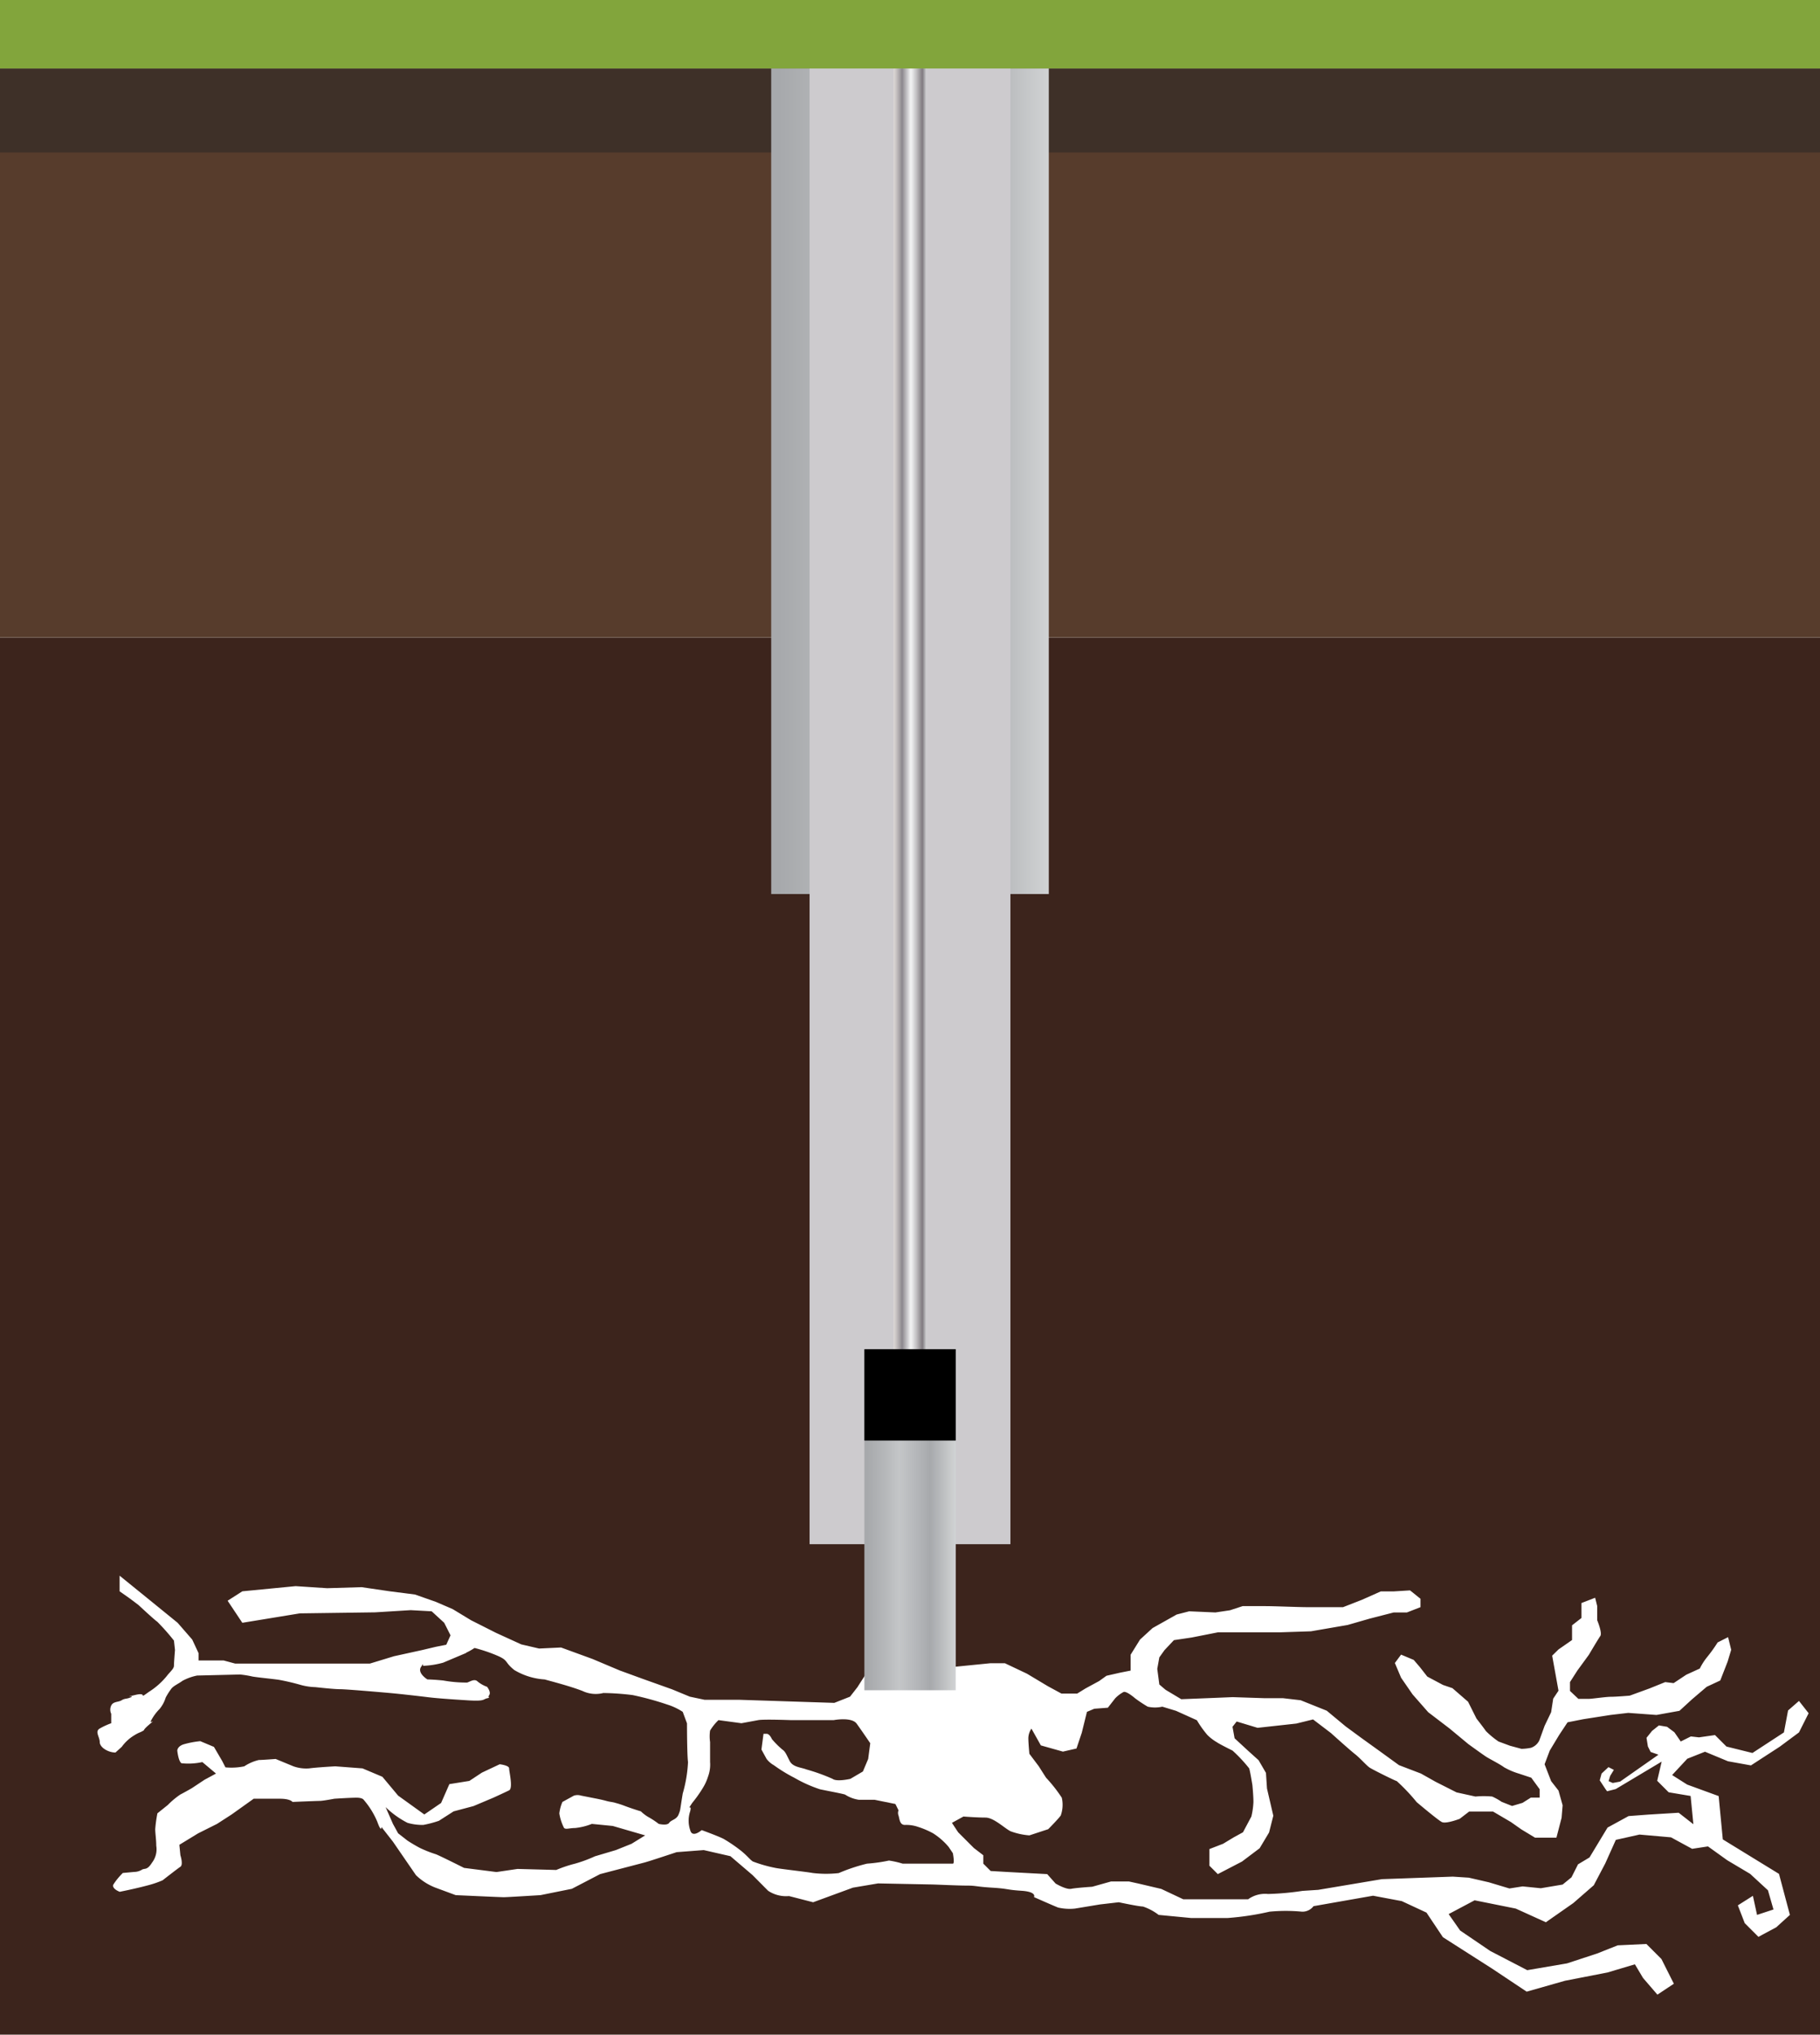 <svg xmlns="http://www.w3.org/2000/svg" xmlns:xlink="http://www.w3.org/1999/xlink" viewBox="0 0 158.4 177.06"><defs><style>.cls-1{fill:#3c241c;}.cls-2{fill:#573c2c;}.cls-3{fill:#3e3028;}.cls-4{fill:url(#Tin);}.cls-5{fill:#cdcbce;}.cls-6{fill:url(#Silver);}.cls-7{fill:url(#Tin-2);}.cls-8{fill:#82a53c;}</style><linearGradient id="Tin" x1="67.12" y1="41.88" x2="91.28" y2="41.88" gradientUnits="userSpaceOnUse"><stop offset="0.03" stop-color="#a7a9ac"/><stop offset="0.23" stop-color="#b6b8ba"/><stop offset="0.38" stop-color="#c4c6c8"/><stop offset="0.57" stop-color="#b5b7ba"/><stop offset="0.72" stop-color="#a7a9ac"/><stop offset="1" stop-color="#d1d3d4"/><stop offset="1" stop-color="#a7a9ac"/></linearGradient><linearGradient id="Silver" x1="77.77" y1="61.74" x2="80.63" y2="61.74" gradientUnits="userSpaceOnUse"><stop offset="0" stop-color="#e5e2df"/><stop offset="0" stop-color="#ded9d6"/><stop offset="0.06" stop-color="#cfcac9"/><stop offset="0.18" stop-color="#a8a4a7"/><stop offset="0.26" stop-color="#8b878d"/><stop offset="0.52" stop-color="#f3f4f4"/><stop offset="0.58" stop-color="#e5e5e6"/><stop offset="0.7" stop-color="#c0bec0"/><stop offset="0.86" stop-color="#858085"/><stop offset="0.88" stop-color="#807b80"/><stop offset="1" stop-color="#d1d3d4"/><stop offset="1" stop-color="#a7a9ac"/></linearGradient><linearGradient id="Tin-2" x1="75.23" y1="132.31" x2="83.17" y2="132.31" xlink:href="#Tin"/></defs><g id="Layer_2" data-name="Layer 2"><g id="Layer_1-2" data-name="Layer 1"><path class="cls-1" d="M81.21,159.54a7.25,7.25,0,0,0-1.28-.55,3.15,3.15,0,0,0-1.18-.18c-.46,0-.46-.55-.55-.82a.62.62,0,0,1,0-.45l-.27-.55-1.82-.37H74.74a3,3,0,0,1-1.19-.45c-.27-.09-1.27-.27-2.18-.46a11.74,11.74,0,0,1-2.23-1,13.46,13.46,0,0,1-1.78-1.09,2.13,2.13,0,0,1-.64-.55l-.45-.82.18-1.37h.27c.27,0,.46.46.46.46a7.54,7.54,0,0,0,.91.91c.27.18.36.46.64,1s1,.55,1.45.73a16.53,16.53,0,0,1,2.28.82c.37.28,1.55,0,1.55,0l1.09-.64.46-1.09.18-1.37S75,150.61,74.56,150s-2-.31-2-.31H71l-2.18,0s-2.37-.09-2.83,0l-1.46.27-2-.27a4.48,4.48,0,0,0-.73.91,3.57,3.57,0,0,0,0,1v1.73a3,3,0,0,1-.18,1.28,4.27,4.27,0,0,1-.46,1,11.09,11.09,0,0,1-.91,1.28c-.54.82,0,0-.18.73a2.56,2.56,0,0,0,0,1.64c.18.73,1,0,1,0s1.73.63,2,.82a13.06,13.06,0,0,1,1.45,1c.55.45.73.73,1,.91a11.84,11.84,0,0,0,1.91.55c.36.09,2.82.36,3.28.45A9.65,9.65,0,0,0,73,163a15.41,15.41,0,0,1,2.46-.82,13.93,13.93,0,0,0,1.91-.27,8.1,8.1,0,0,1,1.19.27h4.37c.18,0,0-.91,0-.91l-.37-.55A5.89,5.89,0,0,0,81.21,159.54Z"/><path class="cls-1" d="M0,55.47V177.06H158.4V55.47ZM150.36,144.6l-.64,1.64-1.18.55-1.28,1.09-1.09,1-2,.36-2.46-.18-1.54.18-2.37.37-1.37.27-.73,1.1-.82,1.36-.45,1.19L135,155l.64.82.36,1.28-.09,1.09-.45,1.73H133.6l-1.19-.72-.91-.64-1.55-.91h-2.09l-.82.63s-1.19.46-1.55.28-2.19-1.73-2.19-1.73a16.51,16.51,0,0,0-1.73-1.83c-.27-.09-2.1-1-2.37-1.18s-.82-.82-1.28-1.18-2.09-1.83-2.09-1.83l-1.55-1.18-1.46.36-3.37.37-1.82-.55-.36.46.18,1,1.18,1.09.91.82.64,1.1.09,1.36.55,2.37-.37,1.46-.82,1.37L108.09,162l-2.1,1.09-.73-.73v-1.45l1.19-.46.91-.55.82-.45.73-1.37a6.55,6.55,0,0,0,.18-1.27c0-.55-.09-1.46-.09-1.46s-.19-1.19-.28-1.46a12.56,12.56,0,0,0-1.45-1.55s-1.1-.54-1.37-.73a4,4,0,0,1-.82-.63,8.88,8.88,0,0,1-.91-1.28l-1.82-.82-1.19-.36a2.89,2.89,0,0,1-1.27,0,11.87,11.87,0,0,1-1.1-.73s-.73-.64-1-.55a2.94,2.94,0,0,0-.73.55l-.64.82-1.18.09-.64.27-.45,1.82-.46,1.37-1.18.27-1.92-.54-.82-1.46a1.51,1.51,0,0,0-.27.82c0,.45.09,1.37.09,1.37l.82,1.09s.46.73.64,1a12.8,12.8,0,0,1,1.36,1.73,2.77,2.77,0,0,1-.09,1.55c-.18.27-1.09,1.19-1.09,1.19l-1.64.54a6,6,0,0,1-1.64-.36c-.55-.28-1.46-1.19-2.19-1.19s-1.91-.09-1.91-.09l-1,.55.54.82,1.37,1.37.82.63v.73l.64.64,1.55.09,3.37.18.73.82s.91.55,1.36.46,1.83-.18,1.83-.18l1.64-.46h1.55l.82.18,2,.47,1.91.9h5.65a2.51,2.51,0,0,1,1.73-.46,24,24,0,0,0,3-.27l1.37-.09,5.54-.93,6.17-.22,1.39.09,1.74.4,1.8.54,1.15-.18,1.58.16L136,164l.77-.63.57-1.13,1-.6,1.57-2.6,1.83-1,1.74-.13,2.62-.16,1.28,1-.24-2.46-1.91-.32-1-1,.39-1.67-4,2.39-.75.19-.14-.19-.5-.76.16-.59.6-.56.47.24-.32.52L140,155l.36.16.64-.12,3.34-2.34-.68-.24-.24-.48-.12-.75.48-.6.6-.48.71.12.64.48.55.8.88-.44.71.08,1.39-.2,1,1,2.26.56,2.74-1.79.36-1.91.95-.83.84,1.07-.84,1.67L154.9,152l-2.51,1.63-2-.36-2-.83-1.54.61-1.32,1.42,1.31.83,2.74,1,.36,3.77,4.89,3,.95,3.57-1.19,1.08-1.55.83-1.19-1.19-.6-1.55,1.31-.83.36,1.66,1.43-.47-.48-1.67-1.55-1.43-2-1.19-1.67-1.2-1.38.21-1.84-1-2.74-.24-2.06.46-.92,2.05-1,1.9-1.78,1.55-2.39,1.67-2.62-1.19-3.58-.72-2.26,1.2,1,1.43,2.62,1.78,3.22,1.67,3.46-.59L139,170l1.79-.71,2.5-.12,1.31,1.31,1.08,2.15-1.43.95L143,172.13l-.71-1.19-2.38.71-3.7.72-3.34.95-3-2-4.29-2.74-1.43-2.14-2.15-1-2.5-.47-5.18.91a1.21,1.21,0,0,1-1,.48,14.73,14.73,0,0,0-2.83,0,24.08,24.08,0,0,1-3.64.55h-3.19l-2.82-.27a4.67,4.67,0,0,0-1.37-.73c-.36,0-2.1-.37-2.1-.37l-1.64.19-2.18.36a4.47,4.47,0,0,1-1.46-.09c-.46-.18-2.1-.91-2.1-.91s.28-.46-1.09-.55-1.09-.18-2.55-.27-1.37-.18-2.19-.18-2.82-.1-3.19-.1l-4.55-.09-2.19.37-3.46,1.27-2.1-.54a2.82,2.82,0,0,1-1.82-.46l-1.36-1.37-1.92-1.64L61.25,161l-2.36.18s-2.46.82-2.83.91l-3.83,1-2.46,1.28-2.73.55s-2.91.18-3.19.18-4.19-.18-4.19-.18l-1.73-.64a5,5,0,0,1-1.73-1.1l-2-2.91-1-1.28s0,.55-.36-.45a7.1,7.1,0,0,0-1.19-1.92s-.09-.18-.63-.18-1.92.09-1.92.09-1,.19-1.27.19-2.37.09-2.37.09-.18-.28-1.09-.28H22.08l-1.92,1.37-1.27.82-1.64.82-1.64,1,.09.91s.27.82,0,1-1.55,1.18-1.55,1.18a8.78,8.78,0,0,1-1.37.46c-1,.27-2.36.54-2.36.54s-.73-.27-.55-.64a6,6,0,0,1,.82-1l1-.09a1.32,1.32,0,0,0,.64-.18c.27-.18.45.09.91-.64a1.91,1.91,0,0,0,.36-1.46c0-.54-.09-1.09-.09-1.45a12.06,12.06,0,0,1,.19-1.37l.91-.73a7,7,0,0,1,1.09-.91c.36-.18,1-.55,1-.55l1.1-.73,1-.54-1.19-1a5.66,5.66,0,0,1-1.82.1c-.27-.19-.36-1.1-.36-1.1s0-.36.54-.54a8.14,8.14,0,0,1,1.46-.28l1.19.5.72,1.23.28.55a5.41,5.41,0,0,0,1.64-.09,3.89,3.89,0,0,1,1.27-.55c.28,0,1.46-.09,1.46-.09l1.55.64a3.31,3.31,0,0,0,1.37.18c.63-.09,2.27-.18,2.27-.18l2.37.18,1.73.73,1.37,1.64,2.28,1.64,1.46-1,.72-1.64,1.74-.28,1.09-.72,1.55-.73s.82.09.82.36.36,1.73,0,1.91-1.37.64-1.37.64l-1.73.73-1.73.46-1.28.82a9.38,9.38,0,0,1-1.36.36,4.66,4.66,0,0,1-1.37-.18,7.84,7.84,0,0,1-1.91-1.37l.64,1.46.45.82.82.64s.55.36,1.09.64a10.86,10.86,0,0,0,1.37.54c.27.09,2.46,1.19,2.46,1.19l2.82.36,1.83-.27,3.37.09a11.07,11.07,0,0,1,1.64-.55,12,12,0,0,0,1.73-.64L53.6,161l1.37-.55,1.18-.73-2.82-.82-1.82-.18a5.46,5.46,0,0,1-1.46.36c-.55,0-.91.19-1-.09a4.18,4.18,0,0,1-.37-1.18,3.48,3.48,0,0,1,.27-1l1-.55a1.08,1.08,0,0,1,.63,0l1.37.27s.46.09.82.19.55.09.82.18a7.49,7.49,0,0,1,.82.27c.73.27,1.37.46,1.37.46a3.26,3.26,0,0,0,.73.54,6.89,6.89,0,0,1,.82.55s.73.18.91-.09.64-.27.82-.73.09-.18.36-1.82a11.92,11.92,0,0,0,.46-2.74c-.09-.63-.09-3.37-.09-3.37l-.37-1a5.3,5.3,0,0,0-1.36-.64,25.92,25.92,0,0,0-3-.82,22.84,22.84,0,0,0-2.55-.18,2.69,2.69,0,0,1-1.82-.18c-1.19-.46-3-.91-3.28-1a5.84,5.84,0,0,1-2.65-.82c-.91-.73-.45-.82-1.55-1.28a13.62,13.62,0,0,0-1.91-.64,5.14,5.14,0,0,1-.64.37c-.36.18.28-.09-.36.18l-1.73.73a7.61,7.61,0,0,1-1.64.27c-.28.09.09-.45-.28.09s.55,1.1.55,1.1.46,0,1.37.09a11.17,11.17,0,0,0,2.09.18c.28-.09.64-.36.91-.09a2.74,2.74,0,0,0,.82.46s.37.45.19.72.18.19-.19.28-.18.27-1.64.18-2.73-.18-3.46-.27-2.37-.28-3.37-.37S30.1,147,29.64,147s-1.37-.09-2.19-.18a5.38,5.38,0,0,1-1.27-.19,19.3,19.3,0,0,0-1.92-.45c-.63-.09-1.64-.18-2.27-.28a8.84,8.84,0,0,0-1.1-.18l-3.73.09a4.53,4.53,0,0,0-1.28.46c-.36.27-.82.45-1,.73a5.51,5.51,0,0,0-.46.73,2.84,2.84,0,0,1-.54,1,4.13,4.13,0,0,0-.73,1c-.18.36.55-.27-.18.36s-.19.37-.73.64a3.16,3.16,0,0,0-.55.28,3.69,3.69,0,0,0-1.09,1l-.55.5c-.64,0-1.37-.45-1.37-.91s-.45-.91,0-1.18a6.51,6.51,0,0,1,1-.46v-.82a.83.83,0,0,1,0-.72c.18-.37.63-.28.91-.46s.45-.09.82-.27-.82.09.36-.19.18.46,1.19-.27a6.39,6.39,0,0,0,1.55-1.37c.27-.36.63-.63.63-.91s.09-1.36.09-1.36l-.09-.82a19,19,0,0,0-1.45-1.64c-.28-.19-1.64-1.46-1.64-1.46l-.73-.55-.91-.64v-1.36L13,139.22l2.46,2,1.27,1.46.55,1.18v.64h2.19l1,.27H32.19l2.1-.64,2.46-.54,1.18-.28.91-.18.37-.82-.55-1.09-1.09-1-1.83-.1-3.09.19-6.56.09-5,.82-1.28-1.92,1.28-.82,4.64-.45,2.74.18,3-.09,2.46.36,2.19.28,1.82.64,1.46.63L41,141l2.18,1.1,2.19,1,1.55.36,1.91-.09,2.74,1,2.37,1,2,.73,2.55.91,1.55.64,1.28.27h3l8.29.27,1.37-.54.64-.82.64-1,10.93-1.09h1.27l1.92.91,1.82,1.09,1.18.64h1.37l.73-.45,1.18-.64.64-.46,1.19-.27.91-.18V144l.82-1.32,1.09-1,2.1-1.18,1.09-.28,2.28.1,1.27-.19,1.1-.36h2c.82,0,2.83.09,3.65.09h3.09l1.64-.64,1.64-.73h1.1l1.45-.09.91.73v.73l-1.18.46H121.3l-2.1.54-1.91.55-3.19.55-2.73.09H106l-2.28.45-1.55.23-.82.87-.45.63-.18,1,.18,1.36.54.46,1.37.82,2.28-.09,2.19-.09,2.73.09h1.64l1.55.18,2.27.91,1.65,1.37,1.36,1,1.64,1.18,1.64,1.19,1.91.73,1.28.72,1.82.92,1.64.36a7.76,7.76,0,0,1,1.46,0,5.23,5.23,0,0,1,.82.46l.91.36.91-.27.73-.46H134v-.73l-.73-1-1.09-.36a6,6,0,0,1-1.28-.55c-.36-.27-1.27-.73-1.55-.91s-1.55-1.1-1.55-1.1l-1.64-1.36L124.3,149l-1.36-1.55-1-1.45-.54-1.28.54-.73,1.1.46.54.63.64.82,1.37.73.82.28,1.36,1.18.73,1.46s.64.82.82,1.09a7.61,7.61,0,0,0,1.1.91l1,.37,1,.27a4.66,4.66,0,0,0,.82-.09,1.26,1.26,0,0,0,.73-.64l.46-1.27L135,149l.18-1.18.46-.69-.27-1.5-.28-1.55.55-.54,1.18-.82v-1.28l.82-.64V139.5l1.19-.46.18.73V141s.46,1.1.27,1.37-1,1.64-1,1.64l-1,1.37-.64,1v.77l.73.69h.91c.28,0,1.46-.18,1.92-.18s1.64-.1,1.64-.1l1.73-.63,1.36-.55.73.09,1.1-.73,1.18-.54a5.2,5.2,0,0,1,.64-1,12.66,12.66,0,0,0,.91-1.27l.91-.46.27,1.1Z"/><rect class="cls-2" y="12.55" width="158.4" height="42.91"/><rect class="cls-3" y="5.96" width="158.4" height="7.31"/><rect class="cls-4" x="67.12" y="5.96" width="24.16" height="71.84"/><rect class="cls-5" x="70.46" y="5.96" width="17.48" height="128.42"/><rect class="cls-6" x="77.77" y="5.96" width="2.86" height="111.58"/><rect class="cls-7" x="75.23" y="117.53" width="7.95" height="29.56"/><rect x="75.23" y="117.41" width="7.95" height="7.95"/><rect class="cls-8" width="158.4" height="5.96"/></g></g></svg>